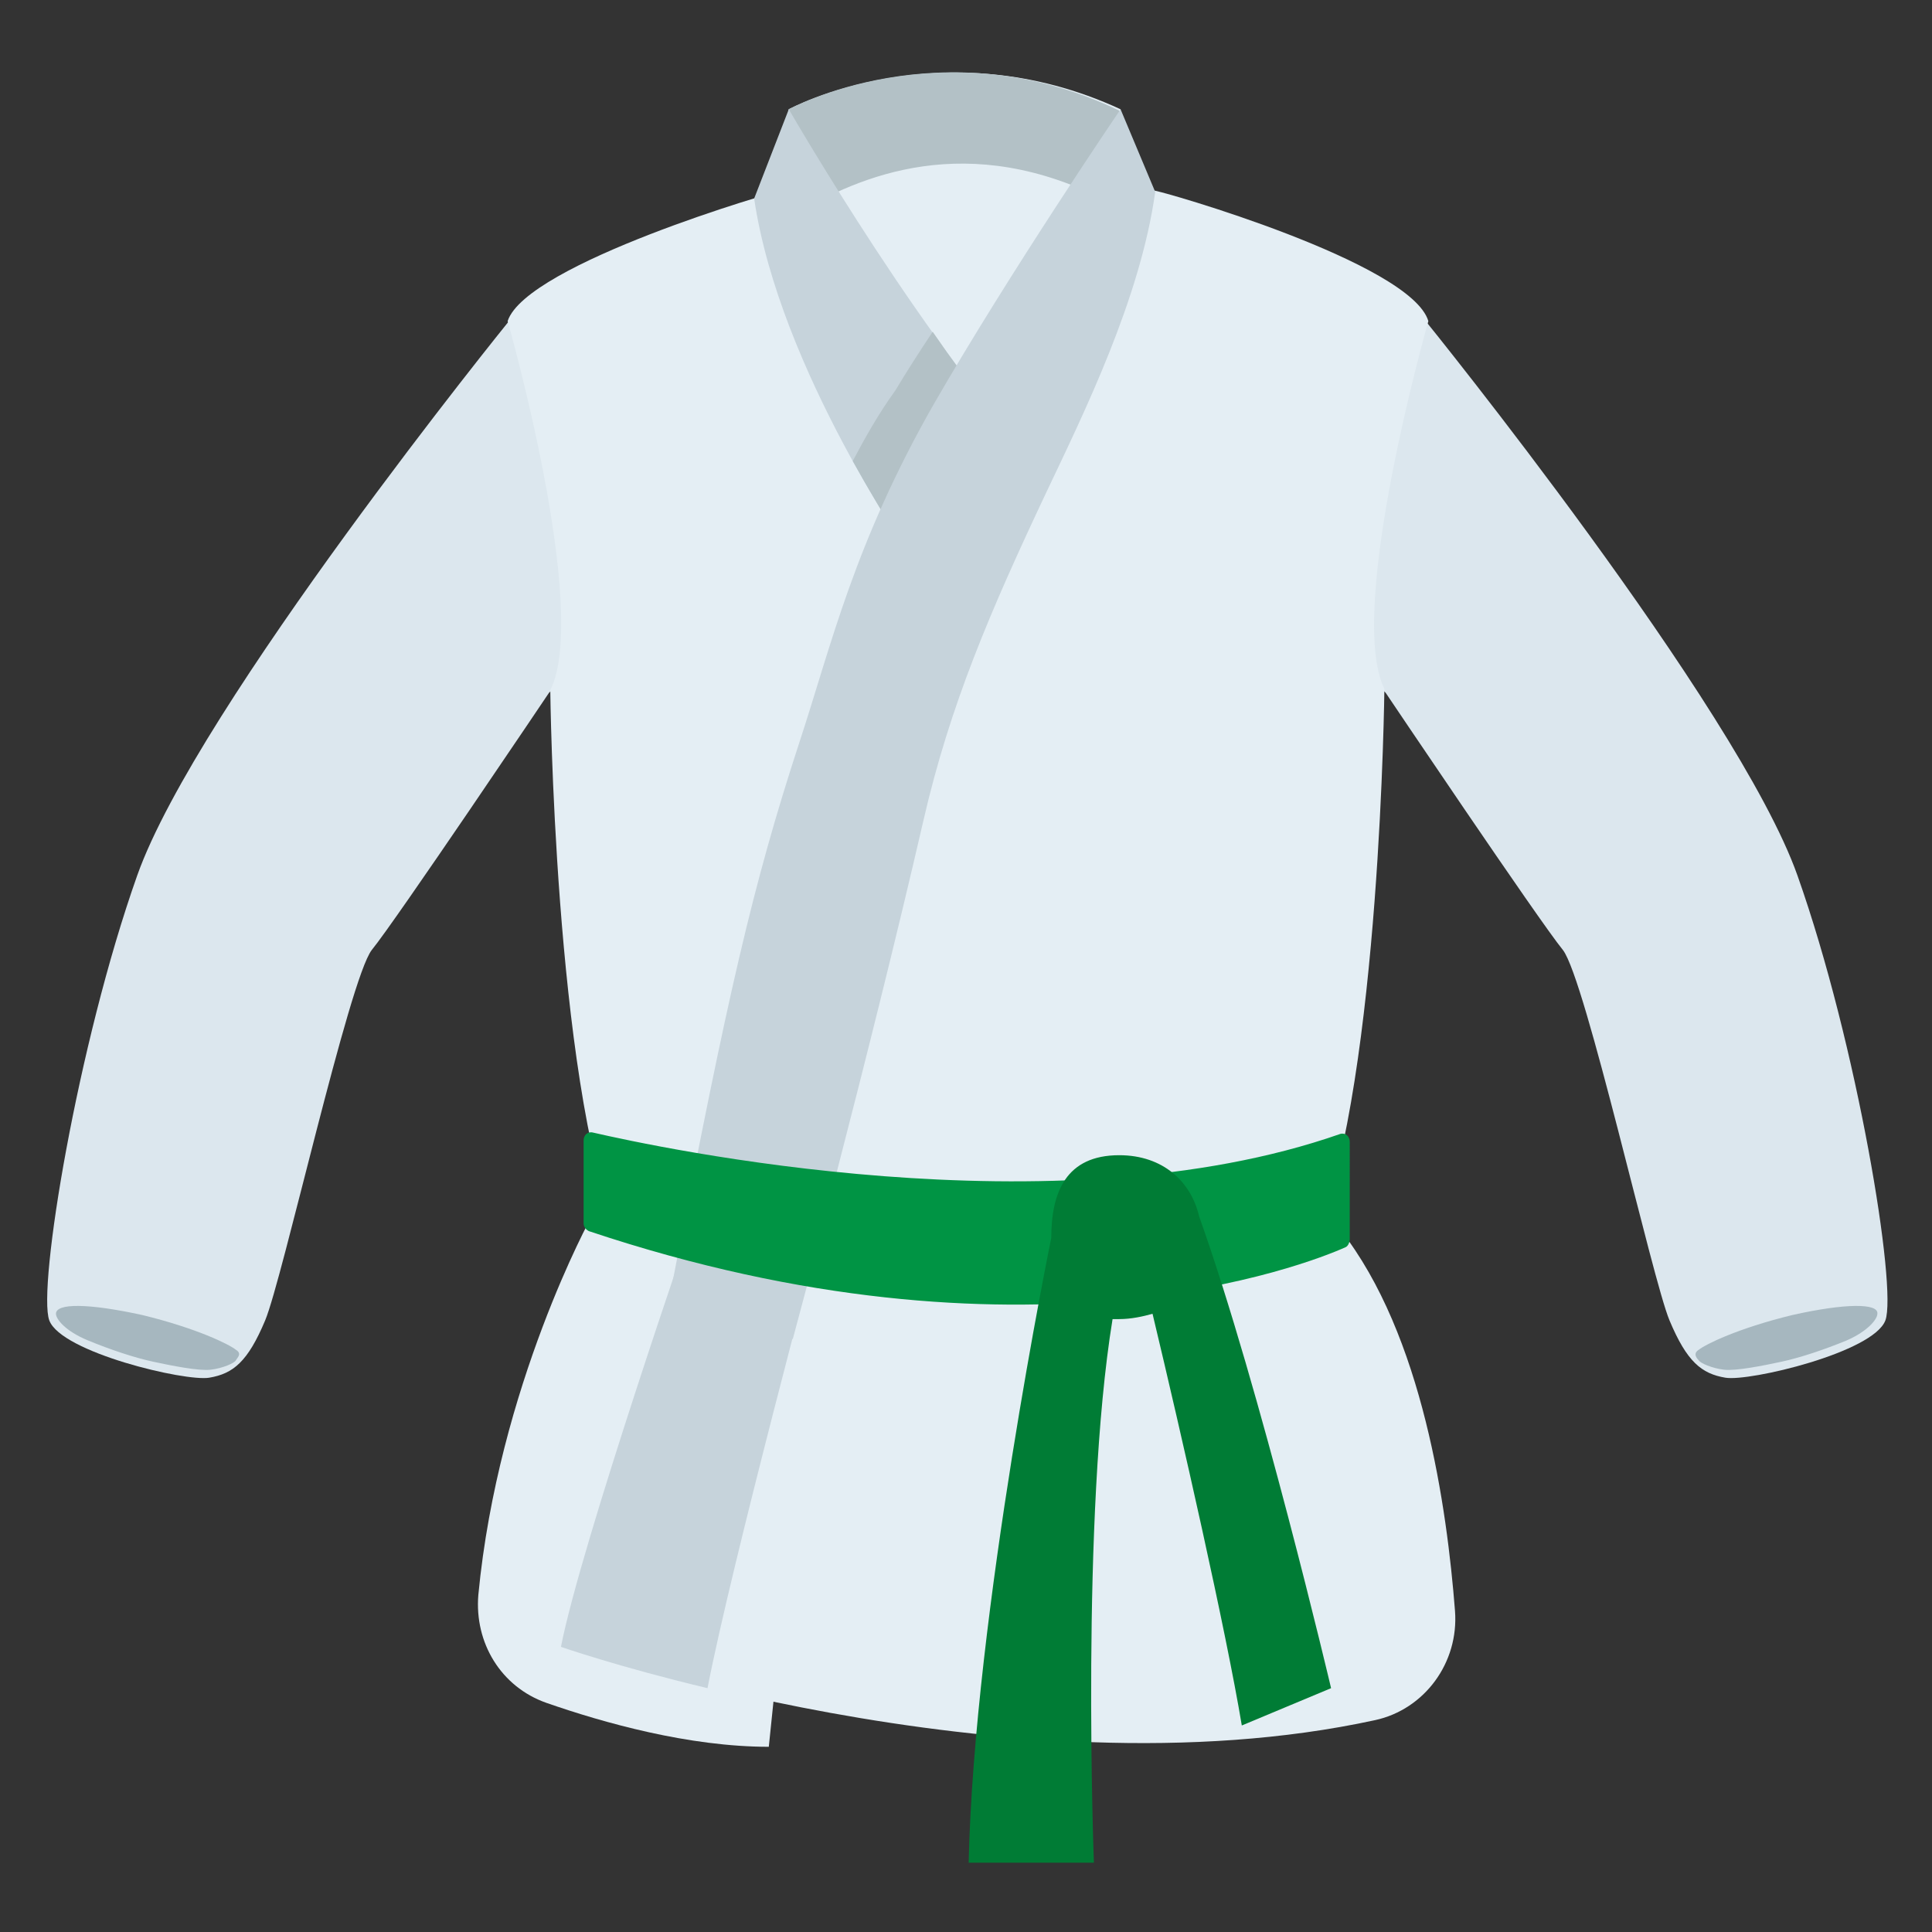 <?xml version="1.0" encoding="utf-8"?>
<!-- Generator: Adobe Illustrator 27.0.0, SVG Export Plug-In . SVG Version: 6.00 Build 0)  -->
<!DOCTYPE svg PUBLIC "-//W3C//DTD SVG 1.1//EN" "http://www.w3.org/Graphics/SVG/1.1/DTD/svg11.dtd">
<svg version="1.1" id="Layer_1" xmlns:x="http://ns.adobe.com/Extensibility/1.0/" xmlns:i="http://ns.adobe.com/AdobeIllustrator/10.0/" xmlns:graph="http://ns.adobe.com/Graphs/1.0/"
	 xmlns="http://www.w3.org/2000/svg" xmlns:xlink="http://www.w3.org/1999/xlink" x="0px" y="0px" viewBox="0 0 145 145"
	 style="enable-background:new 0 0 145 145;" xml:space="preserve">
<rect x="0" y="0" width="145" height="145" fill="#333333" stroke="none"/>
<style type="text/css">
	.st0{fill:#E4EEF4;}
	.st1{fill:#C6D3DB;}
	.st2{fill:#B3C1C6;}
	.st3{fill:#DCE7EE;}
	.st4{fill:#A6B7BF;}
	.st5{fill:#009444;}
	.st6{fill:#007C35;}
</style>
<g>
	<g>
		<path class="st0" d="M44.4,91.3c0,0-7,12.7-8.5,28.4c-0.3,3.6,1.7,6.9,5.1,8.1c4.3,1.5,10.7,3.3,16.7,3.3l4-38.8L44.4,91.3z"/>
		<path class="st0" d="M52.1,91.3c0,0-8.5,24.5-10,32.2c0,0,33.5,11.6,61.1,5.6c3.7-0.8,6.3-4.3,6-8.2c-0.6-7.7-2.4-20.7-8.6-28.6
			L52.1,91.3z"/>
		<path class="st1" d="M42.1,123.6c0,0,4.3,1.5,11,3.1c1.8-9.3,8.5-34.3,8.5-34.3l-5.8-1l-3.7-0.1C52.1,91.3,43.6,115.9,42.1,123.6z
			"/>
		<path class="st0" d="M59.2,8.2c0,0,11.5-6.2,24.9,0l-1.8,17l-9.3,5.7l-8.1-3.9l-6.3-13.7L59.2,8.2z"/>
		<path class="st2" d="M59.2,8.2l-0.6,5.1l1.2,2.7c4.6-2.7,12.8-6.4,23.5-0.8l0.7-6.9C70.7,1.9,59.2,8.2,59.2,8.2z"/>
		<g>
			<path class="st3" d="M38.2,24.1c0,0-23.4,28.9-27.9,41.6c-4.5,12.7-7.5,31-6.6,33.4s10.2,4.6,12,4.3c1.8-0.3,2.9-1.2,4.2-4.3
				c1.3-3.1,6.3-25.6,8-27.8C29.7,69.1,41.2,52,41.2,52l6-6l-1.2-18.9L38.2,24.1z"/>
			<path class="st4" d="M4.2,98.6c0,0.4,0.7,1.3,2.4,2c1.7,0.7,3.5,1.3,4.9,1.6c1.4,0.3,3.4,0.7,4.3,0.6c0.9-0.1,1.8-0.5,1.9-0.7
				s0.5-0.5,0-0.8c-0.5-0.4-2.9-1.6-7-2.6C6.6,97.8,4.2,97.8,4.2,98.6z"/>
		</g>
		<g>
			<path class="st3" d="M107,24.1c0,0,23.4,28.9,27.9,41.6c4.5,12.7,7.5,31,6.6,33.4s-10.2,4.6-12,4.3c-1.8-0.3-2.9-1.2-4.2-4.3
				c-1.3-3.1-6.3-25.6-8-27.8c-1.8-2.2-13.3-19.3-13.3-19.3l-6-6l1.2-18.9L107,24.1z"/>
			<path class="st4" d="M140.9,98.6c0,0.4-0.7,1.3-2.3,2c-1.7,0.7-3.5,1.3-4.9,1.6c-1.4,0.3-3.4,0.7-4.3,0.6
				c-0.9-0.1-1.8-0.5-1.9-0.7c-0.1-0.1-0.5-0.5,0-0.8c0.5-0.4,2.9-1.6,7-2.6C138.5,97.8,141,97.8,140.9,98.6z"/>
		</g>
		<path class="st0" d="M107.2,24.1c-1.3-4.4-20.1-9.8-20.6-9.8c0,0-7.6,12.6-10.1,17.4L67,28.3l0,0c-3.2-5.7-8.3-14-8.3-14
			c-0.4,0-19.2,5.5-20.6,9.8c0,0,6.2,21.7,3.2,27.7c0,0,0.3,28.9,5,40.8L67,103.4h3.1h5.1h3.1l20.6-10.9c4.7-11.9,5-40.8,5-40.8
			C101,45.8,107.2,24.1,107.2,24.1z"/>
		<path class="st1" d="M56.6,14.9l2.6-6.7c0,0,10.9,18.9,19.5,27.4l-10.1,6.5C68.6,42.1,58.5,27.8,56.6,14.9z"/>
		<path class="st2" d="M64,34.6c2.5,4.5,4.6,7.6,4.6,7.6l10.1-6.5c-2.8-2.8-5.9-6.7-8.7-10.8c-1,1.5-1.9,2.9-2.8,4.4
			C65.9,31.1,64.9,32.9,64,34.6z"/>
		<path class="st1" d="M84.1,8.2c0,0-8.3,12.2-14,22.1c-6,10.5-7.7,18.1-10.1,25.4c-3.5,10.7-5.4,19-9.5,40.4l9,4.4
			c0,0,5.7-21.1,9.8-38.9c2-8.7,5-15.7,9.3-24.8c2.7-5.7,7-14.4,8.1-22.4L84.1,8.2z"/>
	</g>
	<path class="st5" d="M44.5,85c4.8,1.1,34.7,7.6,56.1,0.1c0.4-0.1,0.7,0.2,0.7,0.6V93c0,0.2-0.1,0.5-0.3,0.6
		c-2.9,1.3-24.2,9.7-56.8-1.2c-0.2-0.1-0.4-0.3-0.4-0.6v-6.2C43.8,85.2,44.1,84.9,44.5,85z"/>
	<path class="st6" d="M99.9,126.7c0,0-5.3-22.5-9.9-35.4l0,0c-0.6-2.6-2.7-4.6-6-4.6c-4,0-5.1,2.8-5.1,6.2c0,0-5.8,28.3-6.2,46.9
		h9.4c0,0-1-26.1,1.4-40.8c0.1,0,0.3,0,0.5,0c0.9,0,1.8-0.2,2.5-0.4c2.2,9.2,5.5,23.7,6.7,30.9L99.9,126.7z"/>
</g>
</svg>
